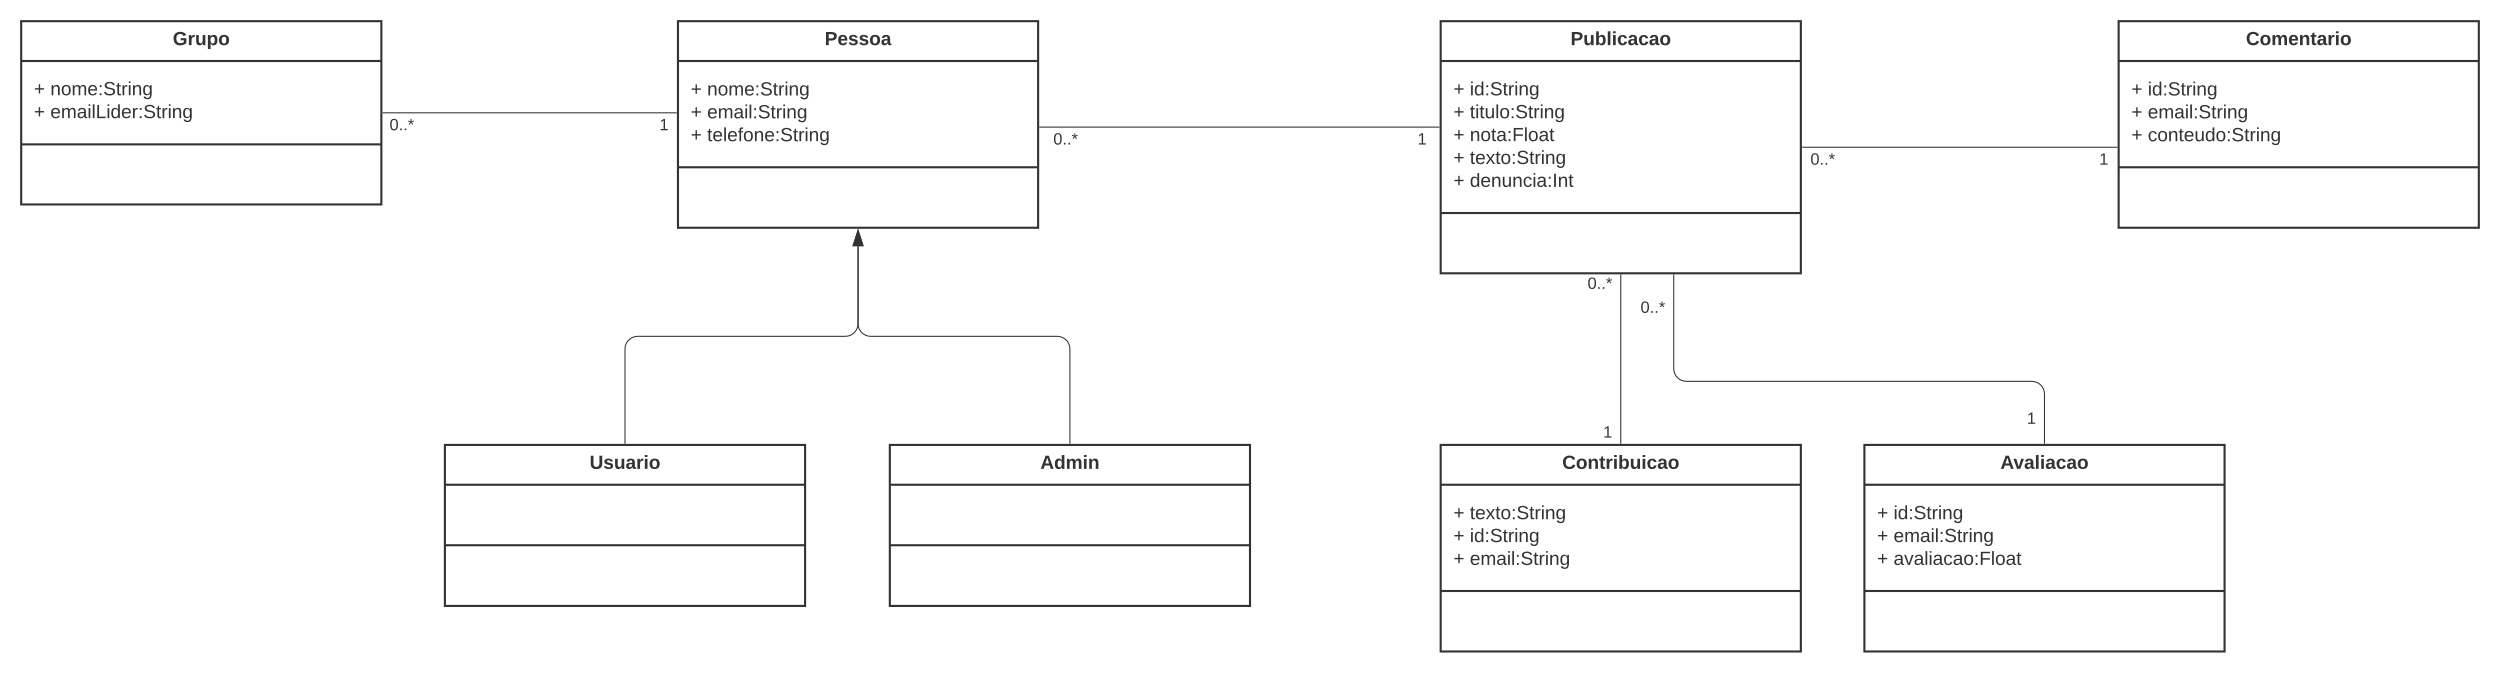 <svg xmlns="http://www.w3.org/2000/svg" xmlns:xlink="http://www.w3.org/1999/xlink" xmlns:lucid="lucid" width="2360" height="635"><g transform="translate(-60 -180)" lucid:page-tab-id="HWEp-vi-RSFO"><path d="M0 0h2431.53v2019.87H0z" fill="#fff"/><path d="M80 200h340v173H80z" stroke="#333" stroke-width="2" fill="#fff"/><path d="M80 237.6h340M80 316.3h340" stroke="#333" stroke-width="2" fill="none"/><use xlink:href="#a" transform="matrix(1,0,0,1,88,208) translate(135.075 14.6)"/><use xlink:href="#b" transform="matrix(1,0,0,1,92,245.6) translate(0 24.3)"/><use xlink:href="#c" transform="matrix(1,0,0,1,92,245.6) translate(15.5 24.3)"/><use xlink:href="#b" transform="matrix(1,0,0,1,92,245.6) translate(0 45.9)"/><use xlink:href="#d" transform="matrix(1,0,0,1,92,245.6) translate(15.5 45.9)"/><path d="M700 200h340v195H700z" stroke="#333" stroke-width="2" fill="#fff"/><path d="M700 237.6h340M700 337.9h340" stroke="#333" stroke-width="2" fill="none"/><use xlink:href="#e" transform="matrix(1,0,0,1,708,208) translate(130.525 14.6)"/><use xlink:href="#b" transform="matrix(1,0,0,1,712,245.6) translate(0 24.5)"/><use xlink:href="#c" transform="matrix(1,0,0,1,712,245.6) translate(15.5 24.5)"/><use xlink:href="#b" transform="matrix(1,0,0,1,712,245.6) translate(0 46.1)"/><use xlink:href="#f" transform="matrix(1,0,0,1,712,245.6) translate(15.5 46.1)"/><use xlink:href="#b" transform="matrix(1,0,0,1,712,245.6) translate(0 67.7)"/><use xlink:href="#g" transform="matrix(1,0,0,1,712,245.6) translate(15.5 67.7)"/><path d="M1420 200h340v238h-340z" stroke="#333" stroke-width="2" fill="#fff"/><path d="M1420 237.6h340m-340 143.5h340" stroke="#333" stroke-width="2" fill="none"/><use xlink:href="#h" transform="matrix(1,0,0,1,1428,208) translate(114.575 14.6)"/><use xlink:href="#b" transform="matrix(1,0,0,1,1432,245.6) translate(0 24.4)"/><use xlink:href="#i" transform="matrix(1,0,0,1,1432,245.6) translate(15.5 24.4)"/><use xlink:href="#b" transform="matrix(1,0,0,1,1432,245.6) translate(0 46)"/><use xlink:href="#j" transform="matrix(1,0,0,1,1432,245.6) translate(15.5 46)"/><use xlink:href="#b" transform="matrix(1,0,0,1,1432,245.6) translate(0 67.6)"/><use xlink:href="#k" transform="matrix(1,0,0,1,1432,245.6) translate(15.5 67.6)"/><use xlink:href="#b" transform="matrix(1,0,0,1,1432,245.6) translate(0 89.2)"/><use xlink:href="#l" transform="matrix(1,0,0,1,1432,245.6) translate(15.5 89.2)"/><use xlink:href="#b" transform="matrix(1,0,0,1,1432,245.6) translate(0 110.8)"/><use xlink:href="#m" transform="matrix(1,0,0,1,1432,245.6) translate(15.5 110.8)"/><path d="M480 600h340v152H480z" stroke="#333" stroke-width="2" fill="#fff"/><path d="M480 637.6h340m-340 57.1h340" stroke="#333" stroke-width="2" fill="none"/><use xlink:href="#n" transform="matrix(1,0,0,1,488,608) translate(128.575 14.6)"/><path d="M900 600h340v152H900z" stroke="#333" stroke-width="2" fill="#fff"/><path d="M900 637.6h340m-340 57.1h340" stroke="#333" stroke-width="2" fill="none"/><use xlink:href="#o" transform="matrix(1,0,0,1,908,608) translate(134.075 14.6)"/><path d="M650 598.5v-89c0-6.63 5.37-12 12-12h196c6.63 0 12-5.37 12-12v-73.12" stroke="#333" fill="none"/><path d="M650.5 599h-1v-.5h1z" fill="#333"/><path d="M870 397.62l4.64 14.26h-9.28z" stroke="#333" fill="#333"/><path d="M1070 598.5v-89c0-6.63-5.37-12-12-12H882c-6.63 0-12-5.37-12-12v-73.12" stroke="#333" fill="none"/><path d="M1070.5 599h-1v-.5h1z" fill="#333"/><path d="M870 397.62l4.64 14.26h-9.28z" stroke="#333" fill="#333"/><path d="M1420 600h340v195h-340z" stroke="#333" stroke-width="2" fill="#fff"/><path d="M1420 637.6h340m-340 100.3h340" stroke="#333" stroke-width="2" fill="none"/><use xlink:href="#p" transform="matrix(1,0,0,1,1428,608) translate(106.675 14.6)"/><use xlink:href="#b" transform="matrix(1,0,0,1,1432,645.6) translate(0 24.5)"/><use xlink:href="#l" transform="matrix(1,0,0,1,1432,645.6) translate(15.5 24.5)"/><use xlink:href="#b" transform="matrix(1,0,0,1,1432,645.6) translate(0 46.1)"/><use xlink:href="#i" transform="matrix(1,0,0,1,1432,645.6) translate(15.5 46.1)"/><use xlink:href="#b" transform="matrix(1,0,0,1,1432,645.6) translate(0 67.7)"/><use xlink:href="#q" transform="matrix(1,0,0,1,1432,645.6) translate(15.5 67.7)"/><path d="M1590 439.5v159" stroke="#333" fill="none"/><path d="M1590.5 439.5h-1v-.5h1zM1590.5 599h-1v-.5h1z" fill="#333"/><use xlink:href="#r" transform="matrix(1,0,0,1,1558.667,440.236) translate(0 12.444)"/><use xlink:href="#s" transform="matrix(1,0,0,1,1573.358,580.675) translate(0 12.444)"/><path d="M421.5 286.5h277" stroke="#333" fill="none"/><path d="M421.5 287h-.5v-1h.5zM699 287h-.5v-1h.5z" fill="#333"/><use xlink:href="#r" transform="matrix(1,0,0,1,427.697,290.5) translate(0 12.444)"/><use xlink:href="#s" transform="matrix(1,0,0,1,682.531,290.5) translate(0 12.444)"/><path d="M2060 200h340v195h-340z" stroke="#333" stroke-width="2" fill="#fff"/><path d="M2060 237.6h340m-340 100.3h340" stroke="#333" stroke-width="2" fill="none"/><g><use xlink:href="#t" transform="matrix(1,0,0,1,2068,208) translate(112.125 14.6)"/></g><g><use xlink:href="#b" transform="matrix(1,0,0,1,2072,245.6) translate(0 24.5)"/><use xlink:href="#i" transform="matrix(1,0,0,1,2072,245.6) translate(15.5 24.5)"/><use xlink:href="#b" transform="matrix(1,0,0,1,2072,245.6) translate(0 46.1)"/><use xlink:href="#f" transform="matrix(1,0,0,1,2072,245.6) translate(15.5 46.1)"/><use xlink:href="#b" transform="matrix(1,0,0,1,2072,245.6) translate(0 67.7)"/><use xlink:href="#u" transform="matrix(1,0,0,1,2072,245.6) translate(15.5 67.7)"/></g><path d="M1820 600h340v195h-340z" stroke="#333" stroke-width="2" fill="#fff"/><path d="M1820 637.6h340m-340 100.3h340" stroke="#333" stroke-width="2" fill="none"/><g><use xlink:href="#v" transform="matrix(1,0,0,1,1828,608) translate(120.375 14.6)"/></g><g><use xlink:href="#b" transform="matrix(1,0,0,1,1832,645.6) translate(0 24.5)"/><use xlink:href="#i" transform="matrix(1,0,0,1,1832,645.6) translate(15.5 24.5)"/><use xlink:href="#b" transform="matrix(1,0,0,1,1832,645.6) translate(0 46.1)"/><use xlink:href="#f" transform="matrix(1,0,0,1,1832,645.6) translate(15.5 46.1)"/><use xlink:href="#b" transform="matrix(1,0,0,1,1832,645.6) translate(0 67.7)"/><use xlink:href="#w" transform="matrix(1,0,0,1,1832,645.6) translate(15.5 67.7)"/></g><path d="M1640 439.5V528c0 6.63 5.37 12 12 12h326c6.63 0 12 5.37 12 12v46.5" stroke="#333" fill="none"/><path d="M1640.5 439.5h-1v-.5h1zM1990.5 599h-1v-.5h1z" fill="#333"/><g><use xlink:href="#r" transform="matrix(1,0,0,1,1608.667,462.86) translate(0 12.444)"/></g><g><use xlink:href="#s" transform="matrix(1,0,0,1,1973.358,567.643) translate(0 12.444)"/></g><path d="M1761.5 319h297" stroke="#333" fill="none"/><path d="M1761.5 319.5h-.5v-1h.5zM2059 319.5h-.5v-1h.5z" fill="#333"/><g><use xlink:href="#r" transform="matrix(1,0,0,1,1769.018,323) translate(0 12.444)"/></g><g><use xlink:href="#s" transform="matrix(1,0,0,1,2041.657,323) translate(0 12.444)"/></g><path d="M1041.5 300h377" stroke="#333" fill="none"/><path d="M1041.5 300.5h-.5v-1h.5zM1419 300.5h-.5v-1h.5z" fill="#333"/><g><use xlink:href="#r" transform="matrix(1,0,0,1,1054.303,304) translate(0 12.444)"/></g><g><use xlink:href="#s" transform="matrix(1,0,0,1,1398.161,304) translate(0 12.444)"/></g><defs><path fill="#333" d="M67-125c0 54 23 88 75 88 28 0 53-7 68-21v-34h-60v-39h108v91C232-14 192 4 140 4 58 4 20-42 15-125 8-236 126-280 215-234c19 10 29 26 37 47l-47 15c-11-23-29-39-63-39-53 1-75 33-75 86" id="x"/><path fill="#333" d="M135-150c-39-12-60 13-60 57V0H25l-1-190h47c2 13-1 29 3 40 6-28 27-53 61-41v41" id="y"/><path fill="#333" d="M85 4C-2 5 27-109 22-190h50c7 57-23 150 33 157 60-5 35-97 40-157h50l1 190h-47c-2-12 1-28-3-38-12 25-28 42-61 42" id="z"/><path fill="#333" d="M135-194c53 0 70 44 70 98 0 56-19 98-73 100-31 1-45-17-59-34 3 33 2 69 2 105H25l-1-265h48c2 10 0 23 3 31 11-24 29-35 60-35zM114-30c33 0 39-31 40-66 0-38-9-64-40-64-56 0-55 130 0 130" id="A"/><path fill="#333" d="M110-194c64 0 96 36 96 99 0 64-35 99-97 99-61 0-95-36-95-99 0-62 34-99 96-99zm-1 164c35 0 45-28 45-65 0-40-10-65-43-65-34 0-45 26-45 65 0 36 10 65 43 65" id="B"/><g id="a"><use transform="matrix(0.05,0,0,0.05,0,0)" xlink:href="#x"/><use transform="matrix(0.05,0,0,0.05,14,0)" xlink:href="#y"/><use transform="matrix(0.05,0,0,0.05,21,0)" xlink:href="#z"/><use transform="matrix(0.05,0,0,0.05,31.95,0)" xlink:href="#A"/><use transform="matrix(0.05,0,0,0.05,42.9,0)" xlink:href="#B"/></g><path fill="#333" d="M118-107v75H92v-75H18v-26h74v-75h26v75h74v26h-74" id="C"/><use transform="matrix(0.05,0,0,0.05,0,0)" xlink:href="#C" id="b"/><path fill="#333" d="M117-194c89-4 53 116 60 194h-32v-121c0-31-8-49-39-48C34-167 62-67 57 0H25l-1-190h30c1 10-1 24 2 32 11-22 29-35 61-36" id="D"/><path fill="#333" d="M100-194c62-1 85 37 85 99 1 63-27 99-86 99S16-35 15-95c0-66 28-99 85-99zM99-20c44 1 53-31 53-75 0-43-8-75-51-75s-53 32-53 75 10 74 51 75" id="E"/><path fill="#333" d="M210-169c-67 3-38 105-44 169h-31v-121c0-29-5-50-35-48C34-165 62-65 56 0H25l-1-190h30c1 10-1 24 2 32 10-44 99-50 107 0 11-21 27-35 58-36 85-2 47 119 55 194h-31v-121c0-29-5-49-35-48" id="F"/><path fill="#333" d="M100-194c63 0 86 42 84 106H49c0 40 14 67 53 68 26 1 43-12 49-29l28 8c-11 28-37 45-77 45C44 4 14-33 15-96c1-61 26-98 85-98zm52 81c6-60-76-77-97-28-3 7-6 17-6 28h103" id="G"/><path fill="#333" d="M33-154v-36h34v36H33zM33 0v-36h34V0H33" id="H"/><path fill="#333" d="M185-189c-5-48-123-54-124 2 14 75 158 14 163 119 3 78-121 87-175 55-17-10-28-26-33-46l33-7c5 56 141 63 141-1 0-78-155-14-162-118-5-82 145-84 179-34 5 7 8 16 11 25" id="I"/><path fill="#333" d="M59-47c-2 24 18 29 38 22v24C64 9 27 4 27-40v-127H5v-23h24l9-43h21v43h35v23H59v120" id="J"/><path fill="#333" d="M114-163C36-179 61-72 57 0H25l-1-190h30c1 12-1 29 2 39 6-27 23-49 58-41v29" id="K"/><path fill="#333" d="M24-231v-30h32v30H24zM24 0v-190h32V0H24" id="L"/><path fill="#333" d="M177-190C167-65 218 103 67 71c-23-6-38-20-44-43l32-5c15 47 100 32 89-28v-30C133-14 115 1 83 1 29 1 15-40 15-95c0-56 16-97 71-98 29-1 48 16 59 35 1-10 0-23 2-32h30zM94-22c36 0 50-32 50-73 0-42-14-75-50-75-39 0-46 34-46 75s6 73 46 73" id="M"/><g id="c"><use transform="matrix(0.05,0,0,0.05,0,0)" xlink:href="#D"/><use transform="matrix(0.05,0,0,0.05,10,0)" xlink:href="#E"/><use transform="matrix(0.05,0,0,0.05,20,0)" xlink:href="#F"/><use transform="matrix(0.05,0,0,0.05,34.95,0)" xlink:href="#G"/><use transform="matrix(0.05,0,0,0.05,44.95,0)" xlink:href="#H"/><use transform="matrix(0.05,0,0,0.05,49.95,0)" xlink:href="#I"/><use transform="matrix(0.05,0,0,0.05,61.95,0)" xlink:href="#J"/><use transform="matrix(0.05,0,0,0.05,66.95,0)" xlink:href="#K"/><use transform="matrix(0.05,0,0,0.05,72.9,0)" xlink:href="#L"/><use transform="matrix(0.05,0,0,0.05,76.85,0)" xlink:href="#D"/><use transform="matrix(0.05,0,0,0.05,86.85,0)" xlink:href="#M"/></g><path fill="#333" d="M141-36C126-15 110 5 73 4 37 3 15-17 15-53c-1-64 63-63 125-63 3-35-9-54-41-54-24 1-41 7-42 31l-33-3c5-37 33-52 76-52 45 0 72 20 72 64v82c-1 20 7 32 28 27v20c-31 9-61-2-59-35zM48-53c0 20 12 33 32 33 41-3 63-29 60-74-43 2-92-5-92 41" id="N"/><path fill="#333" d="M24 0v-261h32V0H24" id="O"/><path fill="#333" d="M30 0v-248h33v221h125V0H30" id="P"/><path fill="#333" d="M85-194c31 0 48 13 60 33l-1-100h32l1 261h-30c-2-10 0-23-3-31C134-8 116 4 85 4 32 4 16-35 15-94c0-66 23-100 70-100zm9 24c-40 0-46 34-46 75 0 40 6 74 45 74 42 0 51-32 51-76 0-42-9-74-50-73" id="Q"/><g id="d"><use transform="matrix(0.05,0,0,0.05,0,0)" xlink:href="#G"/><use transform="matrix(0.05,0,0,0.05,10,0)" xlink:href="#F"/><use transform="matrix(0.05,0,0,0.05,24.95,0)" xlink:href="#N"/><use transform="matrix(0.05,0,0,0.05,34.95,0)" xlink:href="#L"/><use transform="matrix(0.05,0,0,0.05,38.9,0)" xlink:href="#O"/><use transform="matrix(0.05,0,0,0.05,42.85,0)" xlink:href="#P"/><use transform="matrix(0.05,0,0,0.05,52.85,0)" xlink:href="#L"/><use transform="matrix(0.05,0,0,0.05,56.8,0)" xlink:href="#Q"/><use transform="matrix(0.05,0,0,0.05,66.8,0)" xlink:href="#G"/><use transform="matrix(0.05,0,0,0.05,76.8,0)" xlink:href="#K"/><use transform="matrix(0.05,0,0,0.05,82.75,0)" xlink:href="#H"/><use transform="matrix(0.05,0,0,0.05,87.75,0)" xlink:href="#I"/><use transform="matrix(0.05,0,0,0.05,99.75,0)" xlink:href="#J"/><use transform="matrix(0.05,0,0,0.05,104.75,0)" xlink:href="#K"/><use transform="matrix(0.05,0,0,0.05,110.7,0)" xlink:href="#L"/><use transform="matrix(0.05,0,0,0.05,114.65,0)" xlink:href="#D"/><use transform="matrix(0.05,0,0,0.05,124.65,0)" xlink:href="#M"/></g><path fill="#333" d="M24-248c93 1 206-16 204 79-1 75-69 88-152 82V0H24v-248zm52 121c47 0 100 7 100-41 0-47-54-39-100-39v80" id="R"/><path fill="#333" d="M185-48c-13 30-37 53-82 52C43 2 14-33 14-96s30-98 90-98c62 0 83 45 84 108H66c0 31 8 55 39 56 18 0 30-7 34-22zm-45-69c5-46-57-63-70-21-2 6-4 13-4 21h74" id="S"/><path fill="#333" d="M137-138c1-29-70-34-71-4 15 46 118 7 119 86 1 83-164 76-172 9l43-7c4 19 20 25 44 25 33 8 57-30 24-41C81-84 22-81 20-136c-2-80 154-74 161-7" id="T"/><path fill="#333" d="M133-34C117-15 103 5 69 4 32 3 11-16 11-54c-1-60 55-63 116-61 1-26-3-47-28-47-18 1-26 9-28 27l-52-2c7-38 36-58 82-57s74 22 75 68l1 82c-1 14 12 18 25 15v27c-30 8-71 5-69-32zm-48 3c29 0 43-24 42-57-32 0-66-3-65 30 0 17 8 27 23 27" id="U"/><g id="e"><use transform="matrix(0.05,0,0,0.05,0,0)" xlink:href="#R"/><use transform="matrix(0.05,0,0,0.05,12,0)" xlink:href="#S"/><use transform="matrix(0.05,0,0,0.05,22,0)" xlink:href="#T"/><use transform="matrix(0.05,0,0,0.05,32,0)" xlink:href="#T"/><use transform="matrix(0.05,0,0,0.05,42,0)" xlink:href="#B"/><use transform="matrix(0.05,0,0,0.05,52.95,0)" xlink:href="#U"/></g><g id="f"><use transform="matrix(0.05,0,0,0.05,0,0)" xlink:href="#G"/><use transform="matrix(0.05,0,0,0.05,10,0)" xlink:href="#F"/><use transform="matrix(0.05,0,0,0.05,24.95,0)" xlink:href="#N"/><use transform="matrix(0.05,0,0,0.05,34.95,0)" xlink:href="#L"/><use transform="matrix(0.05,0,0,0.05,38.9,0)" xlink:href="#O"/><use transform="matrix(0.05,0,0,0.05,42.85,0)" xlink:href="#H"/><use transform="matrix(0.05,0,0,0.05,47.85,0)" xlink:href="#I"/><use transform="matrix(0.05,0,0,0.05,59.85,0)" xlink:href="#J"/><use transform="matrix(0.05,0,0,0.05,64.85,0)" xlink:href="#K"/><use transform="matrix(0.05,0,0,0.05,70.8,0)" xlink:href="#L"/><use transform="matrix(0.05,0,0,0.05,74.75,0)" xlink:href="#D"/><use transform="matrix(0.05,0,0,0.05,84.75,0)" xlink:href="#M"/></g><path fill="#333" d="M101-234c-31-9-42 10-38 44h38v23H63V0H32v-167H5v-23h27c-7-52 17-82 69-68v24" id="V"/><g id="g"><use transform="matrix(0.05,0,0,0.05,0,0)" xlink:href="#J"/><use transform="matrix(0.05,0,0,0.05,5,0)" xlink:href="#G"/><use transform="matrix(0.05,0,0,0.05,15,0)" xlink:href="#O"/><use transform="matrix(0.05,0,0,0.05,18.95,0)" xlink:href="#G"/><use transform="matrix(0.05,0,0,0.05,28.95,0)" xlink:href="#V"/><use transform="matrix(0.05,0,0,0.05,33.95,0)" xlink:href="#E"/><use transform="matrix(0.05,0,0,0.05,43.95,0)" xlink:href="#D"/><use transform="matrix(0.05,0,0,0.05,53.95,0)" xlink:href="#G"/><use transform="matrix(0.05,0,0,0.05,63.95,0)" xlink:href="#H"/><use transform="matrix(0.05,0,0,0.05,68.95,0)" xlink:href="#I"/><use transform="matrix(0.05,0,0,0.05,80.95,0)" xlink:href="#J"/><use transform="matrix(0.05,0,0,0.05,85.95,0)" xlink:href="#K"/><use transform="matrix(0.05,0,0,0.05,91.9,0)" xlink:href="#L"/><use transform="matrix(0.05,0,0,0.05,95.85,0)" xlink:href="#D"/><use transform="matrix(0.05,0,0,0.05,105.85,0)" xlink:href="#M"/></g><path fill="#333" d="M135-194c52 0 70 43 70 98 0 56-19 99-73 100-30 1-46-15-58-35L72 0H24l1-261h50v104c11-23 29-37 60-37zM114-30c31 0 40-27 40-66 0-37-7-63-39-63s-41 28-41 65c0 36 8 64 40 64" id="W"/><path fill="#333" d="M25 0v-261h50V0H25" id="X"/><path fill="#333" d="M25-224v-37h50v37H25zM25 0v-190h50V0H25" id="Y"/><path fill="#333" d="M190-63c-7 42-38 67-86 67-59 0-84-38-90-98-12-110 154-137 174-36l-49 2c-2-19-15-32-35-32-30 0-35 28-38 64-6 74 65 87 74 30" id="Z"/><g id="h"><use transform="matrix(0.05,0,0,0.05,0,0)" xlink:href="#R"/><use transform="matrix(0.05,0,0,0.05,12,0)" xlink:href="#z"/><use transform="matrix(0.05,0,0,0.05,22.95,0)" xlink:href="#W"/><use transform="matrix(0.05,0,0,0.05,33.9,0)" xlink:href="#X"/><use transform="matrix(0.05,0,0,0.05,38.9,0)" xlink:href="#Y"/><use transform="matrix(0.05,0,0,0.05,43.9,0)" xlink:href="#Z"/><use transform="matrix(0.05,0,0,0.05,53.9,0)" xlink:href="#U"/><use transform="matrix(0.05,0,0,0.05,63.9,0)" xlink:href="#Z"/><use transform="matrix(0.05,0,0,0.05,73.9,0)" xlink:href="#U"/><use transform="matrix(0.05,0,0,0.05,83.9,0)" xlink:href="#B"/></g><g id="i"><use transform="matrix(0.05,0,0,0.05,0,0)" xlink:href="#L"/><use transform="matrix(0.05,0,0,0.05,3.95,0)" xlink:href="#Q"/><use transform="matrix(0.05,0,0,0.05,13.95,0)" xlink:href="#H"/><use transform="matrix(0.05,0,0,0.05,18.95,0)" xlink:href="#I"/><use transform="matrix(0.05,0,0,0.05,30.95,0)" xlink:href="#J"/><use transform="matrix(0.05,0,0,0.05,35.95,0)" xlink:href="#K"/><use transform="matrix(0.05,0,0,0.05,41.9,0)" xlink:href="#L"/><use transform="matrix(0.05,0,0,0.05,45.85,0)" xlink:href="#D"/><use transform="matrix(0.05,0,0,0.05,55.85,0)" xlink:href="#M"/></g><path fill="#333" d="M84 4C-5 8 30-112 23-190h32v120c0 31 7 50 39 49 72-2 45-101 50-169h31l1 190h-30c-1-10 1-25-2-33-11 22-28 36-60 37" id="aa"/><g id="j"><use transform="matrix(0.05,0,0,0.05,0,0)" xlink:href="#J"/><use transform="matrix(0.05,0,0,0.05,5,0)" xlink:href="#L"/><use transform="matrix(0.05,0,0,0.05,8.95,0)" xlink:href="#J"/><use transform="matrix(0.05,0,0,0.05,13.95,0)" xlink:href="#aa"/><use transform="matrix(0.05,0,0,0.05,23.95,0)" xlink:href="#O"/><use transform="matrix(0.05,0,0,0.05,27.9,0)" xlink:href="#E"/><use transform="matrix(0.05,0,0,0.05,37.9,0)" xlink:href="#H"/><use transform="matrix(0.05,0,0,0.05,42.9,0)" xlink:href="#I"/><use transform="matrix(0.05,0,0,0.05,54.9,0)" xlink:href="#J"/><use transform="matrix(0.05,0,0,0.05,59.9,0)" xlink:href="#K"/><use transform="matrix(0.05,0,0,0.05,65.85,0)" xlink:href="#L"/><use transform="matrix(0.05,0,0,0.05,69.8,0)" xlink:href="#D"/><use transform="matrix(0.05,0,0,0.05,79.8,0)" xlink:href="#M"/></g><path fill="#333" d="M63-220v92h138v28H63V0H30v-248h175v28H63" id="ab"/><g id="k"><use transform="matrix(0.05,0,0,0.05,0,0)" xlink:href="#D"/><use transform="matrix(0.05,0,0,0.05,10,0)" xlink:href="#E"/><use transform="matrix(0.05,0,0,0.05,20,0)" xlink:href="#J"/><use transform="matrix(0.05,0,0,0.05,25,0)" xlink:href="#N"/><use transform="matrix(0.05,0,0,0.05,35,0)" xlink:href="#H"/><use transform="matrix(0.05,0,0,0.05,40,0)" xlink:href="#ab"/><use transform="matrix(0.05,0,0,0.05,50.95,0)" xlink:href="#O"/><use transform="matrix(0.05,0,0,0.05,54.9,0)" xlink:href="#E"/><use transform="matrix(0.05,0,0,0.05,64.9,0)" xlink:href="#N"/><use transform="matrix(0.05,0,0,0.05,74.9,0)" xlink:href="#J"/></g><path fill="#333" d="M141 0L90-78 38 0H4l68-98-65-92h35l48 74 47-74h35l-64 92 68 98h-35" id="ac"/><g id="l"><use transform="matrix(0.05,0,0,0.05,0,0)" xlink:href="#J"/><use transform="matrix(0.05,0,0,0.05,5,0)" xlink:href="#G"/><use transform="matrix(0.05,0,0,0.05,15,0)" xlink:href="#ac"/><use transform="matrix(0.05,0,0,0.05,24,0)" xlink:href="#J"/><use transform="matrix(0.05,0,0,0.05,29,0)" xlink:href="#E"/><use transform="matrix(0.05,0,0,0.05,39,0)" xlink:href="#H"/><use transform="matrix(0.05,0,0,0.05,44,0)" xlink:href="#I"/><use transform="matrix(0.05,0,0,0.05,56,0)" xlink:href="#J"/><use transform="matrix(0.05,0,0,0.05,61,0)" xlink:href="#K"/><use transform="matrix(0.05,0,0,0.05,66.95,0)" xlink:href="#L"/><use transform="matrix(0.05,0,0,0.05,70.9,0)" xlink:href="#D"/><use transform="matrix(0.05,0,0,0.05,80.9,0)" xlink:href="#M"/></g><path fill="#333" d="M96-169c-40 0-48 33-48 73s9 75 48 75c24 0 41-14 43-38l32 2c-6 37-31 61-74 61-59 0-76-41-82-99-10-93 101-131 147-64 4 7 5 14 7 22l-32 3c-4-21-16-35-41-35" id="ad"/><path fill="#333" d="M33 0v-248h34V0H33" id="ae"/><g id="m"><use transform="matrix(0.05,0,0,0.05,0,0)" xlink:href="#Q"/><use transform="matrix(0.05,0,0,0.05,10,0)" xlink:href="#G"/><use transform="matrix(0.05,0,0,0.05,20,0)" xlink:href="#D"/><use transform="matrix(0.05,0,0,0.05,30,0)" xlink:href="#aa"/><use transform="matrix(0.05,0,0,0.05,40,0)" xlink:href="#D"/><use transform="matrix(0.05,0,0,0.05,50,0)" xlink:href="#ad"/><use transform="matrix(0.05,0,0,0.05,59,0)" xlink:href="#L"/><use transform="matrix(0.05,0,0,0.05,62.95,0)" xlink:href="#N"/><use transform="matrix(0.05,0,0,0.05,72.95,0)" xlink:href="#H"/><use transform="matrix(0.05,0,0,0.05,77.95,0)" xlink:href="#ae"/><use transform="matrix(0.05,0,0,0.05,82.95,0)" xlink:href="#D"/><use transform="matrix(0.05,0,0,0.05,92.95,0)" xlink:href="#J"/></g><path fill="#333" d="M238-95c0 69-44 99-111 99C63 4 22-25 22-93v-155h51v151c-1 38 19 59 55 60 90 1 49-130 58-211h52v153" id="af"/><g id="n"><use transform="matrix(0.05,0,0,0.05,0,0)" xlink:href="#af"/><use transform="matrix(0.05,0,0,0.05,12.95,0)" xlink:href="#T"/><use transform="matrix(0.05,0,0,0.05,22.95,0)" xlink:href="#z"/><use transform="matrix(0.05,0,0,0.05,33.9,0)" xlink:href="#U"/><use transform="matrix(0.05,0,0,0.05,43.9,0)" xlink:href="#y"/><use transform="matrix(0.05,0,0,0.05,50.9,0)" xlink:href="#Y"/><use transform="matrix(0.05,0,0,0.05,55.9,0)" xlink:href="#B"/></g><path fill="#333" d="M199 0l-22-63H83L61 0H9l90-248h61L250 0h-51zm-33-102l-36-108c-10 38-24 72-36 108h72" id="ag"/><path fill="#333" d="M88-194c31-1 46 15 58 34l-1-101h50l1 261h-48c-2-10 0-23-3-31C134-8 116 4 84 4 32 4 16-41 15-95c0-56 19-97 73-99zm17 164c33 0 40-30 41-66 1-37-9-64-41-64s-38 30-39 65c0 43 13 65 39 65" id="ah"/><path fill="#333" d="M220-157c-53 9-28 100-34 157h-49v-107c1-27-5-49-29-50C55-147 81-57 75 0H25l-1-190h47c2 12-1 28 3 38 10-53 101-56 108 0 13-22 24-43 59-42 82 1 51 116 57 194h-49v-107c-1-25-5-48-29-50" id="ai"/><path fill="#333" d="M135-194c87-1 58 113 63 194h-50c-7-57 23-157-34-157-59 0-34 97-39 157H25l-1-190h47c2 12-1 28 3 38 12-26 28-41 61-42" id="aj"/><g id="o"><use transform="matrix(0.05,0,0,0.05,0,0)" xlink:href="#ag"/><use transform="matrix(0.05,0,0,0.05,12.95,0)" xlink:href="#ah"/><use transform="matrix(0.05,0,0,0.05,23.9,0)" xlink:href="#ai"/><use transform="matrix(0.05,0,0,0.05,39.9,0)" xlink:href="#Y"/><use transform="matrix(0.05,0,0,0.05,44.9,0)" xlink:href="#aj"/></g><path fill="#333" d="M67-125c0 53 21 87 73 88 37 1 54-22 65-47l45 17C233-25 199 4 140 4 58 4 20-42 15-125 8-235 124-281 211-232c18 10 29 29 36 50l-46 12c-8-25-30-41-62-41-52 0-71 34-72 86" id="ak"/><path fill="#333" d="M115-3C79 11 28 4 28-45v-112H4v-33h27l15-45h31v45h36v33H77v99c-1 23 16 31 38 25v30" id="al"/><g id="p"><use transform="matrix(0.05,0,0,0.05,0,0)" xlink:href="#ak"/><use transform="matrix(0.05,0,0,0.05,12.95,0)" xlink:href="#B"/><use transform="matrix(0.05,0,0,0.05,23.9,0)" xlink:href="#aj"/><use transform="matrix(0.05,0,0,0.05,34.85,0)" xlink:href="#al"/><use transform="matrix(0.05,0,0,0.05,40.8,0)" xlink:href="#y"/><use transform="matrix(0.05,0,0,0.05,47.8,0)" xlink:href="#Y"/><use transform="matrix(0.05,0,0,0.05,52.8,0)" xlink:href="#W"/><use transform="matrix(0.05,0,0,0.05,63.75,0)" xlink:href="#z"/><use transform="matrix(0.05,0,0,0.05,74.7,0)" xlink:href="#Y"/><use transform="matrix(0.05,0,0,0.05,79.7,0)" xlink:href="#Z"/><use transform="matrix(0.05,0,0,0.05,89.7,0)" xlink:href="#U"/><use transform="matrix(0.05,0,0,0.05,99.7,0)" xlink:href="#B"/></g><g id="q"><use transform="matrix(0.05,0,0,0.05,0,0)" xlink:href="#G"/><use transform="matrix(0.05,0,0,0.05,10,0)" xlink:href="#F"/><use transform="matrix(0.05,0,0,0.05,24.95,0)" xlink:href="#N"/><use transform="matrix(0.05,0,0,0.05,34.95,0)" xlink:href="#L"/><use transform="matrix(0.05,0,0,0.05,38.9,0)" xlink:href="#O"/><use transform="matrix(0.05,0,0,0.05,42.85,0)" xlink:href="#H"/><use transform="matrix(0.05,0,0,0.05,47.85,0)" xlink:href="#I"/><use transform="matrix(0.05,0,0,0.05,59.85,0)" xlink:href="#J"/><use transform="matrix(0.05,0,0,0.05,64.85,0)" xlink:href="#K"/><use transform="matrix(0.05,0,0,0.05,70.8,0)" xlink:href="#L"/><use transform="matrix(0.05,0,0,0.05,74.75,0)" xlink:href="#D"/><use transform="matrix(0.05,0,0,0.05,84.75,0)" xlink:href="#M"/></g><path fill="#333" d="M101-251c68 0 85 55 85 127S166 4 100 4C33 4 14-52 14-124c0-73 17-127 87-127zm-1 229c47 0 54-49 54-102s-4-102-53-102c-51 0-55 48-55 102 0 53 5 102 54 102" id="am"/><path fill="#333" d="M33 0v-38h34V0H33" id="an"/><path fill="#333" d="M80-196l47-18 7 23-49 13 32 44-20 13-27-46-27 45-21-12 33-44-49-13 8-23 47 19-2-53h23" id="ao"/><g id="r"><use transform="matrix(0.043,0,0,0.043,0,0)" xlink:href="#am"/><use transform="matrix(0.043,0,0,0.043,8.642,0)" xlink:href="#an"/><use transform="matrix(0.043,0,0,0.043,12.963,0)" xlink:href="#an"/><use transform="matrix(0.043,0,0,0.043,17.284,0)" xlink:href="#ao"/></g><path fill="#333" d="M27 0v-27h64v-190l-56 39v-29l58-41h29v221h61V0H27" id="ap"/><use transform="matrix(0.043,0,0,0.043,0,0)" xlink:href="#ap" id="s"/><g id="t"><use transform="matrix(0.05,0,0,0.05,0,0)" xlink:href="#ak"/><use transform="matrix(0.05,0,0,0.05,12.95,0)" xlink:href="#B"/><use transform="matrix(0.05,0,0,0.05,23.9,0)" xlink:href="#ai"/><use transform="matrix(0.05,0,0,0.05,39.9,0)" xlink:href="#S"/><use transform="matrix(0.05,0,0,0.05,49.9,0)" xlink:href="#aj"/><use transform="matrix(0.05,0,0,0.05,60.85,0)" xlink:href="#al"/><use transform="matrix(0.05,0,0,0.05,66.8,0)" xlink:href="#U"/><use transform="matrix(0.05,0,0,0.05,76.8,0)" xlink:href="#y"/><use transform="matrix(0.05,0,0,0.05,83.8,0)" xlink:href="#Y"/><use transform="matrix(0.05,0,0,0.05,88.8,0)" xlink:href="#B"/></g><g id="u"><use transform="matrix(0.05,0,0,0.05,0,0)" xlink:href="#ad"/><use transform="matrix(0.05,0,0,0.05,9,0)" xlink:href="#E"/><use transform="matrix(0.05,0,0,0.05,19,0)" xlink:href="#D"/><use transform="matrix(0.05,0,0,0.05,29,0)" xlink:href="#J"/><use transform="matrix(0.05,0,0,0.05,34,0)" xlink:href="#G"/><use transform="matrix(0.05,0,0,0.05,44,0)" xlink:href="#aa"/><use transform="matrix(0.05,0,0,0.05,54,0)" xlink:href="#Q"/><use transform="matrix(0.05,0,0,0.05,64,0)" xlink:href="#E"/><use transform="matrix(0.05,0,0,0.05,74,0)" xlink:href="#H"/><use transform="matrix(0.05,0,0,0.05,79,0)" xlink:href="#I"/><use transform="matrix(0.05,0,0,0.05,91,0)" xlink:href="#J"/><use transform="matrix(0.05,0,0,0.05,96,0)" xlink:href="#K"/><use transform="matrix(0.05,0,0,0.05,101.95,0)" xlink:href="#L"/><use transform="matrix(0.05,0,0,0.05,105.9,0)" xlink:href="#D"/><use transform="matrix(0.05,0,0,0.05,115.9,0)" xlink:href="#M"/></g><path fill="#333" d="M128 0H69L1-190h53L99-40l48-150h52" id="aq"/><g id="v"><use transform="matrix(0.05,0,0,0.05,0,0)" xlink:href="#ag"/><use transform="matrix(0.05,0,0,0.05,12.3,0)" xlink:href="#aq"/><use transform="matrix(0.05,0,0,0.05,22.3,0)" xlink:href="#U"/><use transform="matrix(0.05,0,0,0.05,32.3,0)" xlink:href="#X"/><use transform="matrix(0.05,0,0,0.05,37.3,0)" xlink:href="#Y"/><use transform="matrix(0.05,0,0,0.05,42.3,0)" xlink:href="#U"/><use transform="matrix(0.05,0,0,0.05,52.3,0)" xlink:href="#Z"/><use transform="matrix(0.05,0,0,0.05,62.3,0)" xlink:href="#U"/><use transform="matrix(0.05,0,0,0.05,72.3,0)" xlink:href="#B"/></g><path fill="#333" d="M108 0H70L1-190h34L89-25l56-165h34" id="ar"/><g id="w"><use transform="matrix(0.05,0,0,0.05,0,0)" xlink:href="#N"/><use transform="matrix(0.05,0,0,0.05,10,0)" xlink:href="#ar"/><use transform="matrix(0.05,0,0,0.05,19,0)" xlink:href="#N"/><use transform="matrix(0.05,0,0,0.05,29,0)" xlink:href="#O"/><use transform="matrix(0.05,0,0,0.05,32.95,0)" xlink:href="#L"/><use transform="matrix(0.05,0,0,0.05,36.9,0)" xlink:href="#N"/><use transform="matrix(0.05,0,0,0.05,46.9,0)" xlink:href="#ad"/><use transform="matrix(0.05,0,0,0.05,55.9,0)" xlink:href="#N"/><use transform="matrix(0.05,0,0,0.05,65.9,0)" xlink:href="#E"/><use transform="matrix(0.05,0,0,0.05,75.9,0)" xlink:href="#H"/><use transform="matrix(0.05,0,0,0.05,80.9,0)" xlink:href="#ab"/><use transform="matrix(0.05,0,0,0.05,91.85,0)" xlink:href="#O"/><use transform="matrix(0.05,0,0,0.05,95.8,0)" xlink:href="#E"/><use transform="matrix(0.05,0,0,0.05,105.8,0)" xlink:href="#N"/><use transform="matrix(0.05,0,0,0.05,115.8,0)" xlink:href="#J"/></g></defs></g></svg>
